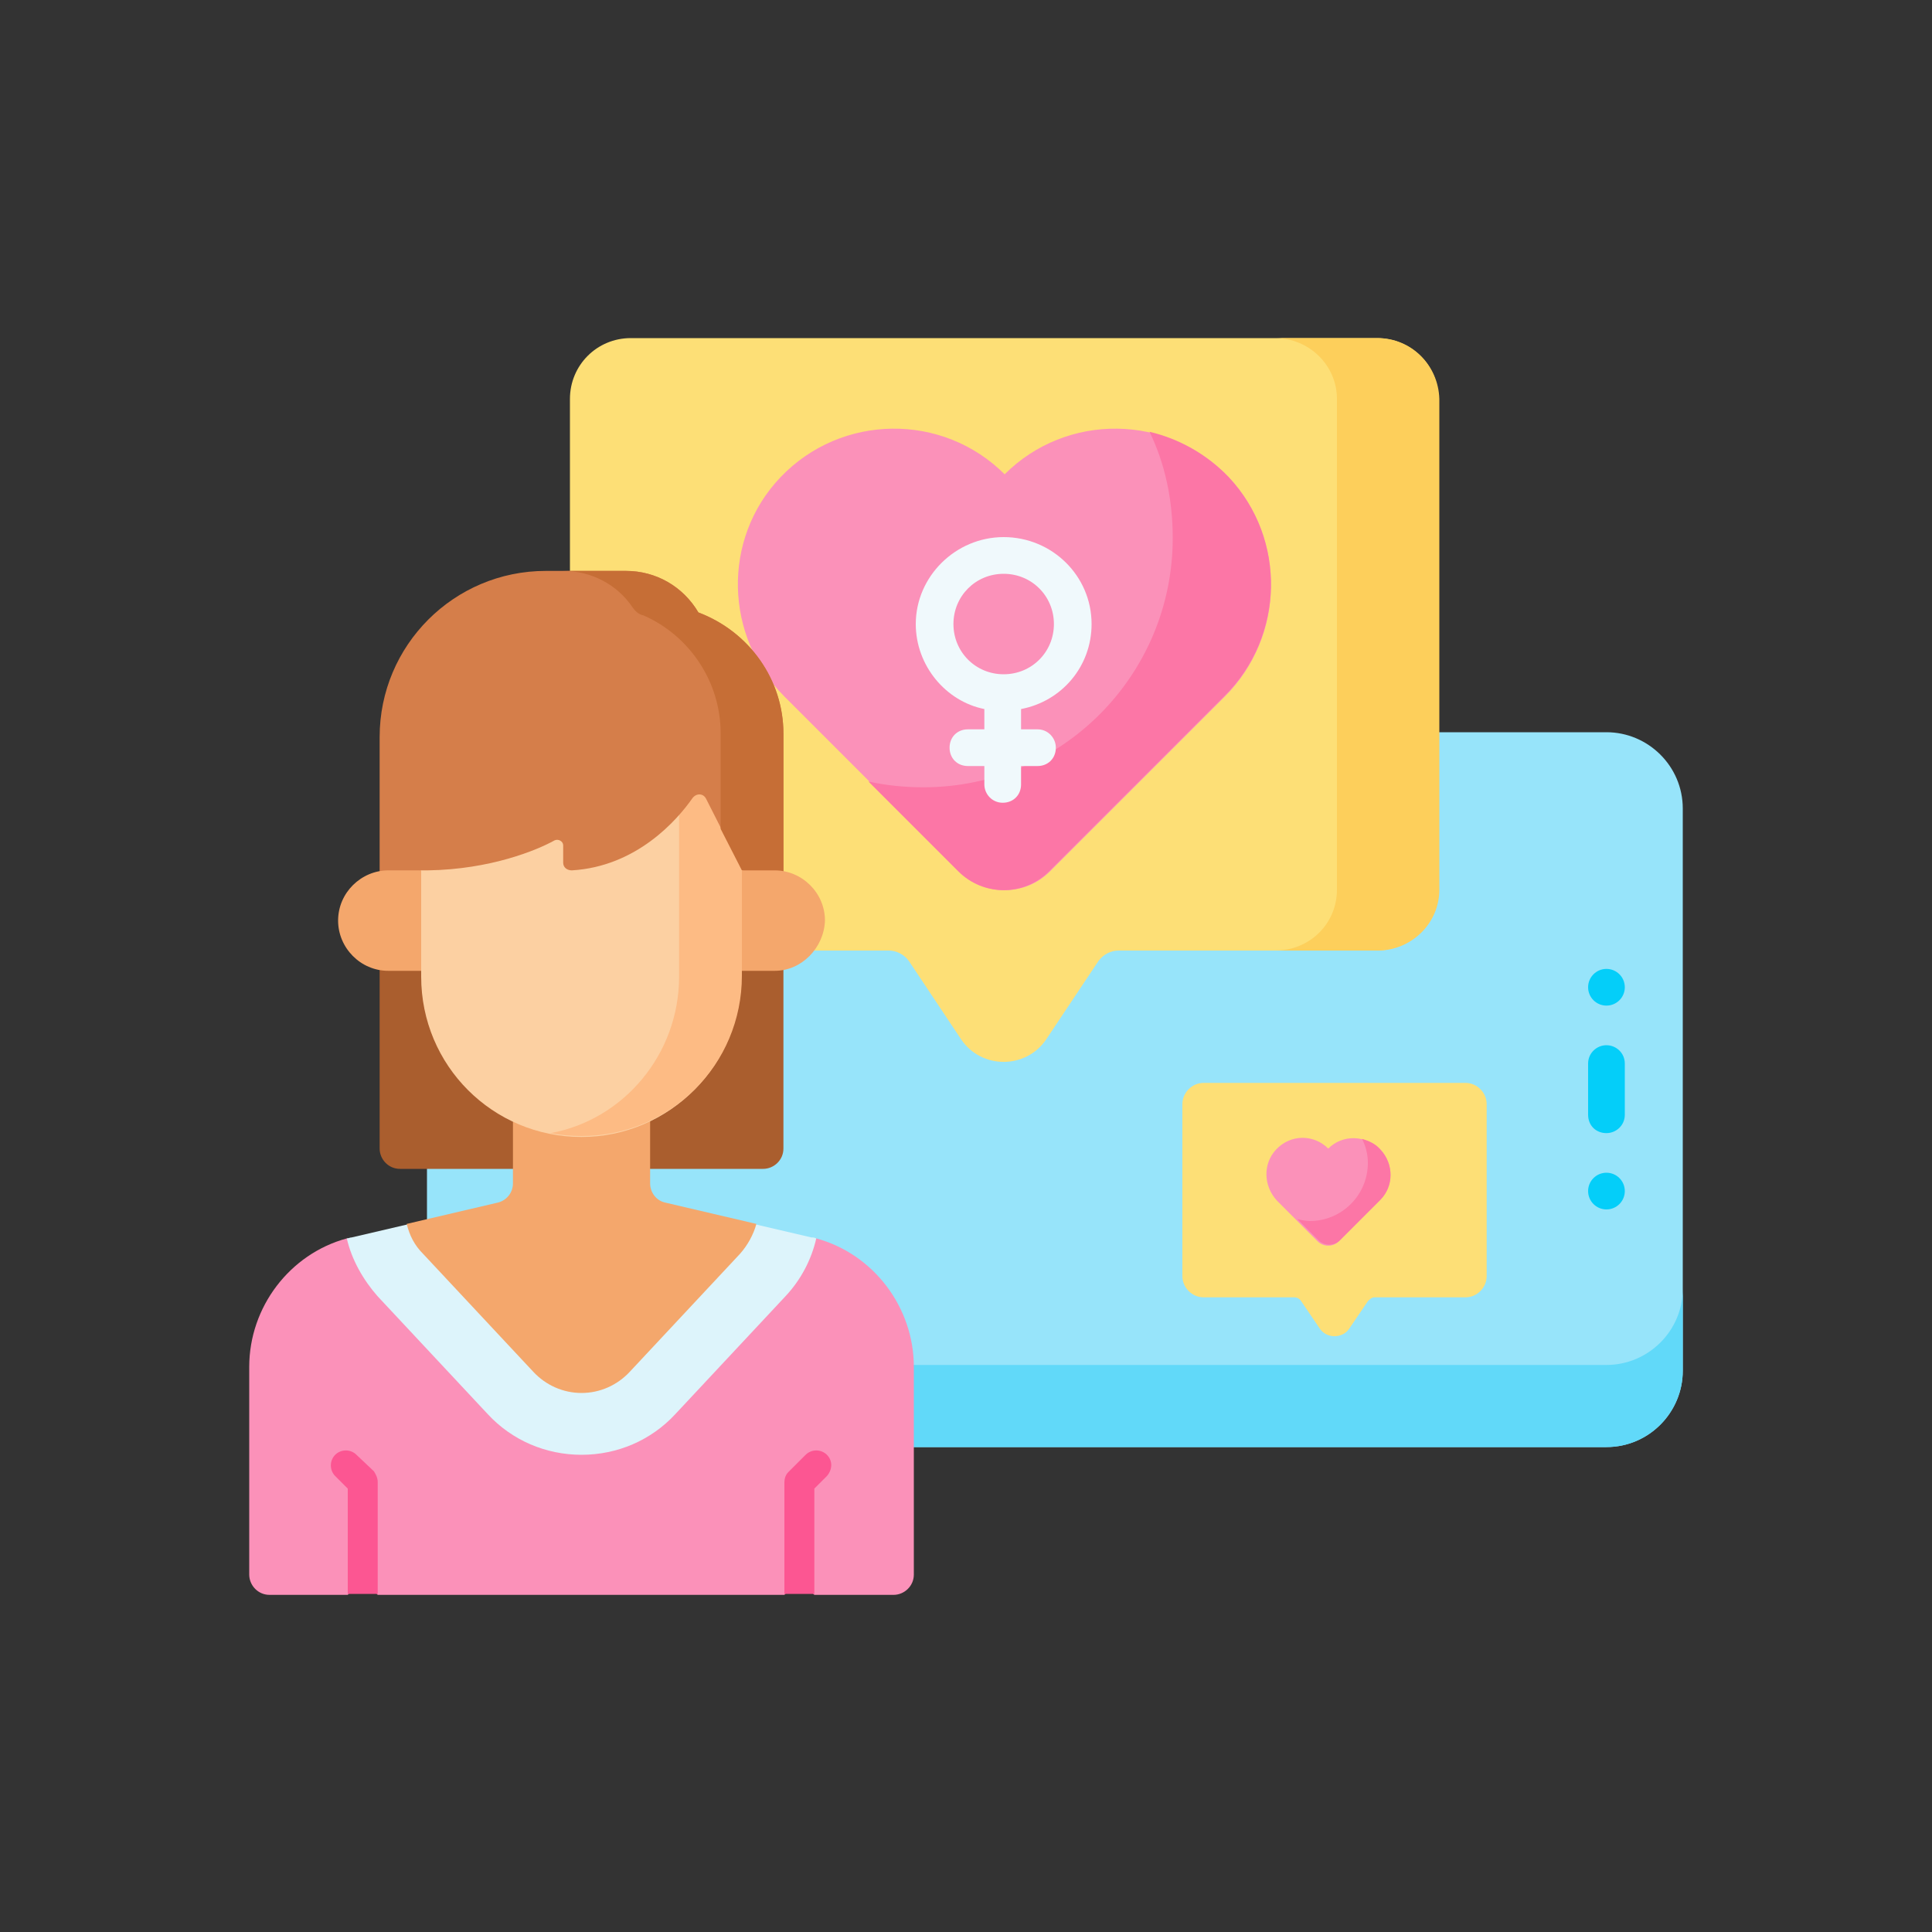 <svg enable-background="new 0 0 200 200" viewBox="0 0 200 200" xmlns="http://www.w3.org/2000/svg"><rect x="0" y="0" width="200" height="200" fill="#333333" stroke="none"/><path d="m174.2 141.9v-58.2c0-4.4-3.6-7.9-7.9-7.9h-114.2c-4.4 0-7.9 3.5-7.9 7.9v58.2c0 4.4 3.5 7.9 7.9 7.9h114.2c4.4 0 7.9-3.6 7.9-7.9z" fill="#97e4fa"/><path d="m174.2 141.9v-8.5c0 4.4-3.6 7.9-7.9 7.9h-114.2c-4.4 0-7.9-3.6-7.9-7.9v8.5c0 4.4 3.5 7.9 7.9 7.9h114.2c4.4 0 7.9-3.6 7.9-7.9z" fill="#61d9f9"/><path d="m59 41.3v50.8c0 3.5 2.8 6.3 6.3 6.3h26.7c.8 0 1.6.4 2.1 1.1l5.4 8.1c2.1 3.1 6.7 3.1 8.8 0l5.4-8.1c.5-.7 1.3-1.1 2.1-1.1h26.7c3.5 0 6.4-2.8 6.4-6.3v-50.8c0-3.5-2.8-6.3-6.4-6.3h-77.2c-3.5 0-6.3 2.8-6.3 6.3z" fill="#fddf76"/><path d="m122.4 114.3v17.8c0 1.2 1 2.2 2.2 2.2h9.4c.3 0 .6.2.7.4l1.9 2.8c.7 1.1 2.4 1.1 3.1 0l1.9-2.8c.2-.2.4-.4.7-.4h9.4c1.2 0 2.2-1 2.2-2.2v-17.8c0-1.2-1-2.2-2.2-2.2h-27.1c-1.2 0-2.2 1-2.2 2.2z" fill="#fddf76"/><path d="m142.6 35h-10.6c3.5 0 6.4 2.8 6.4 6.3v50.8c0 3.5-2.8 6.3-6.4 6.3h10.6c3.5 0 6.4-2.8 6.4-6.3v-50.8c-.1-3.5-2.9-6.3-6.4-6.3z" fill="#fdcf5b"/><path d="m127.2 49.4c-6.3-6.6-16.8-6.7-23.2-.3-6.4-6.4-16.9-6.3-23.2.3-6.1 6.4-5.8 16.5.4 22.7l18.1 18.1c2.6 2.6 6.8 2.6 9.4 0l18.1-18.1c6.2-6.2 6.4-16.3.4-22.7z" fill="#fb91b9"/><path d="m127.2 49.4c-2.3-2.4-5.2-4-8.2-4.7 1.6 3.3 2.4 7 2.4 11 0 14.2-11.5 25.8-25.8 25.8-2 0-3.9-.2-5.7-.6l9.3 9.3c2.6 2.6 6.8 2.6 9.4 0l18.1-18.1c6.3-6.2 6.5-16.3.5-22.7z" fill="#fc76a6"/><path d="m142.9 119c-1.5-1.5-3.9-1.6-5.4-.1-1.5-1.5-3.9-1.5-5.4.1-1.4 1.5-1.3 3.8.1 5.3l4.2 4.2c.6.6 1.6.6 2.2 0l4.2-4.2c1.5-1.5 1.5-3.8.1-5.3z" fill="#fb91b9"/><path d="m142.9 119c-.5-.6-1.2-.9-1.9-1.1.4.8.6 1.6.6 2.5 0 3.3-2.7 6-6 6-.4 0-.9-.1-1.3-.2l2.2 2.2c.6.6 1.6.6 2.2 0l4.2-4.2c1.4-1.4 1.4-3.7 0-5.2z" fill="#fc76a6"/><path d="m164.4 115.4v-5.3c0-1.1.9-1.9 1.9-1.9s1.9.8 1.9 1.9v5.3c0 1.1-.9 1.9-1.9 1.9-1.1 0-1.9-.8-1.9-1.9z" fill="#04cef9"/><path d="m113 64.6c0-5-4.1-9-9.1-9s-9.1 4.1-9.1 9c0 4.3 3.1 8 7.1 8.8v2.1h-1.7c-1.1 0-1.9.8-1.9 1.9s.8 1.9 1.9 1.9h1.7v1.9c0 1 .8 1.9 1.9 1.9s1.9-.8 1.9-1.9v-1.9h1.7c1.1 0 1.9-.8 1.9-1.9 0-1-.8-1.9-1.9-1.9h-1.7v-2.1c4.2-.8 7.3-4.4 7.3-8.8zm-14.3 0c0-2.9 2.3-5.2 5.2-5.2s5.2 2.3 5.2 5.2-2.3 5.2-5.2 5.2-5.2-2.3-5.2-5.2z" fill="#f0f9fc"/><g fill="#04cef9"><circle cx="166.3" cy="123.3" r="1.9"/><circle cx="166.3" cy="102.2" r="1.9"/><path d="m50.2 116.7v-7.8c0-1.1.8-1.9 1.9-1.9s1.9.8 1.9 1.9v7.8c0 1.1-.8 1.9-1.9 1.9s-1.9-.8-1.9-1.9z"/></g><path d="m39.3 95.3v23.6c0 1.1.9 2.1 2.1 2.1h37.6c1.1 0 2.1-.9 2.1-2.1v-23.6z" fill="#aa5e2e"/><path d="m84.5 128.2h-48.6c-5.9 1.6-10.1 7.1-10.1 13.3v21.5c0 1.1.9 2.1 2.1 2.1h8.1l1.6-1.7 1.5 1.7h42.1l1.5-1.5 1.6 1.5h8.2c1.1 0 2.1-.9 2.1-2.1v-21.5c0-6.2-4.2-11.7-10.1-13.3z" fill="#fb91b9"/><path d="m50.5 146.4c2.5 2.7 6 4.2 9.7 4.2s7.2-1.5 9.7-4.2l11.4-12.2c1.6-1.7 2.7-3.8 3.2-6-.2-.1-.3-.1-.5-.1l-16.7-3.9h-14.2l-16.7 3.9c-.2 0-.3.1-.5.1.5 2.2 1.7 4.3 3.2 6z" fill="#ddf4fb"/><path d="m67.3 122.5v-6.8h-14.2v6.8c0 1-.7 1.8-1.6 2l-9.4 2.2c.3 1.2.8 2.2 1.7 3.1l11.4 12.2c1.3 1.4 3.1 2.2 5 2.2s3.7-.8 5-2.2l11.4-12.2c.8-.9 1.4-2 1.7-3.1l-9.4-2.2c-1-.2-1.6-1.1-1.6-2z" fill="#f4a76c"/><path d="m60.2 117.7c-9.2 0-16.6-7.4-16.6-16.6v-.7l-3.8-5.2 3.8-5.2v-8.6h33.1v19.6c.1 9.2-7.4 16.7-16.5 16.7z" fill="#fcd0a2"/><path d="m70.3 81.5v19.6c0 8-5.7 14.8-13.3 16.2 1 .2 2.1.3 3.2.3 9.2 0 16.6-7.4 16.6-16.6v-.7l3.4-5.2-3.4-5.2v-8.6h-6.5z" fill="#fdbb84"/><path d="m72.3 63.4c-1.6-2.7-4.4-4.3-7.5-4.3h-8.3c-9.5 0-17.2 7.7-17.2 17.2v15.5l4.3-1.7h.7c6.5-.1 11.3-2.1 13.1-3.1.4-.2.9.1.9.5v1.8c0 .5.4.8.9.8 6.7-.4 10.9-5.2 12.5-7.5.4-.5 1.1-.5 1.4.1l3.7 7.3 4.3 1.7v-15.7c0-5.6-3.5-10.6-8.8-12.6z" fill="#d57e4a"/><path d="m72.3 63.4c-1.6-2.7-4.4-4.3-7.5-4.3h-6.5c2.9 0 5.6 1.4 7.2 3.8.3.4.6.7 1.1.8 4.8 2.1 8 6.9 8 12.2v9.9l2.2 4.3 4.3 1.7v-15.9c0-5.5-3.5-10.5-8.8-12.5z" fill="#c66e36"/><path d="m80.2 100.5h-3.4v-10.4h3.4c2.8 0 5.2 2.3 5.2 5.2-.1 2.8-2.4 5.2-5.2 5.2z" fill="#f4a76c"/><path d="m40.2 100.5h3.4v-10.4h-3.4c-2.8 0-5.2 2.3-5.2 5.2 0 2.8 2.3 5.2 5.2 5.2z" fill="#f4a76c"/><path d="m85.6 150.6c-.6-.6-1.6-.6-2.2 0l-1.8 1.8c-.3.3-.4.7-.4 1.1v11.5h3.1v-10.9l1.3-1.3c.6-.7.6-1.6 0-2.2z" fill="#fc5692"/><path d="m36.9 150.6c-.6-.6-1.6-.6-2.2 0s-.6 1.6 0 2.2l1.3 1.3v10.9h3.1v-11.6c0-.4-.2-.8-.4-1.1z" fill="#fc5692"/></svg>